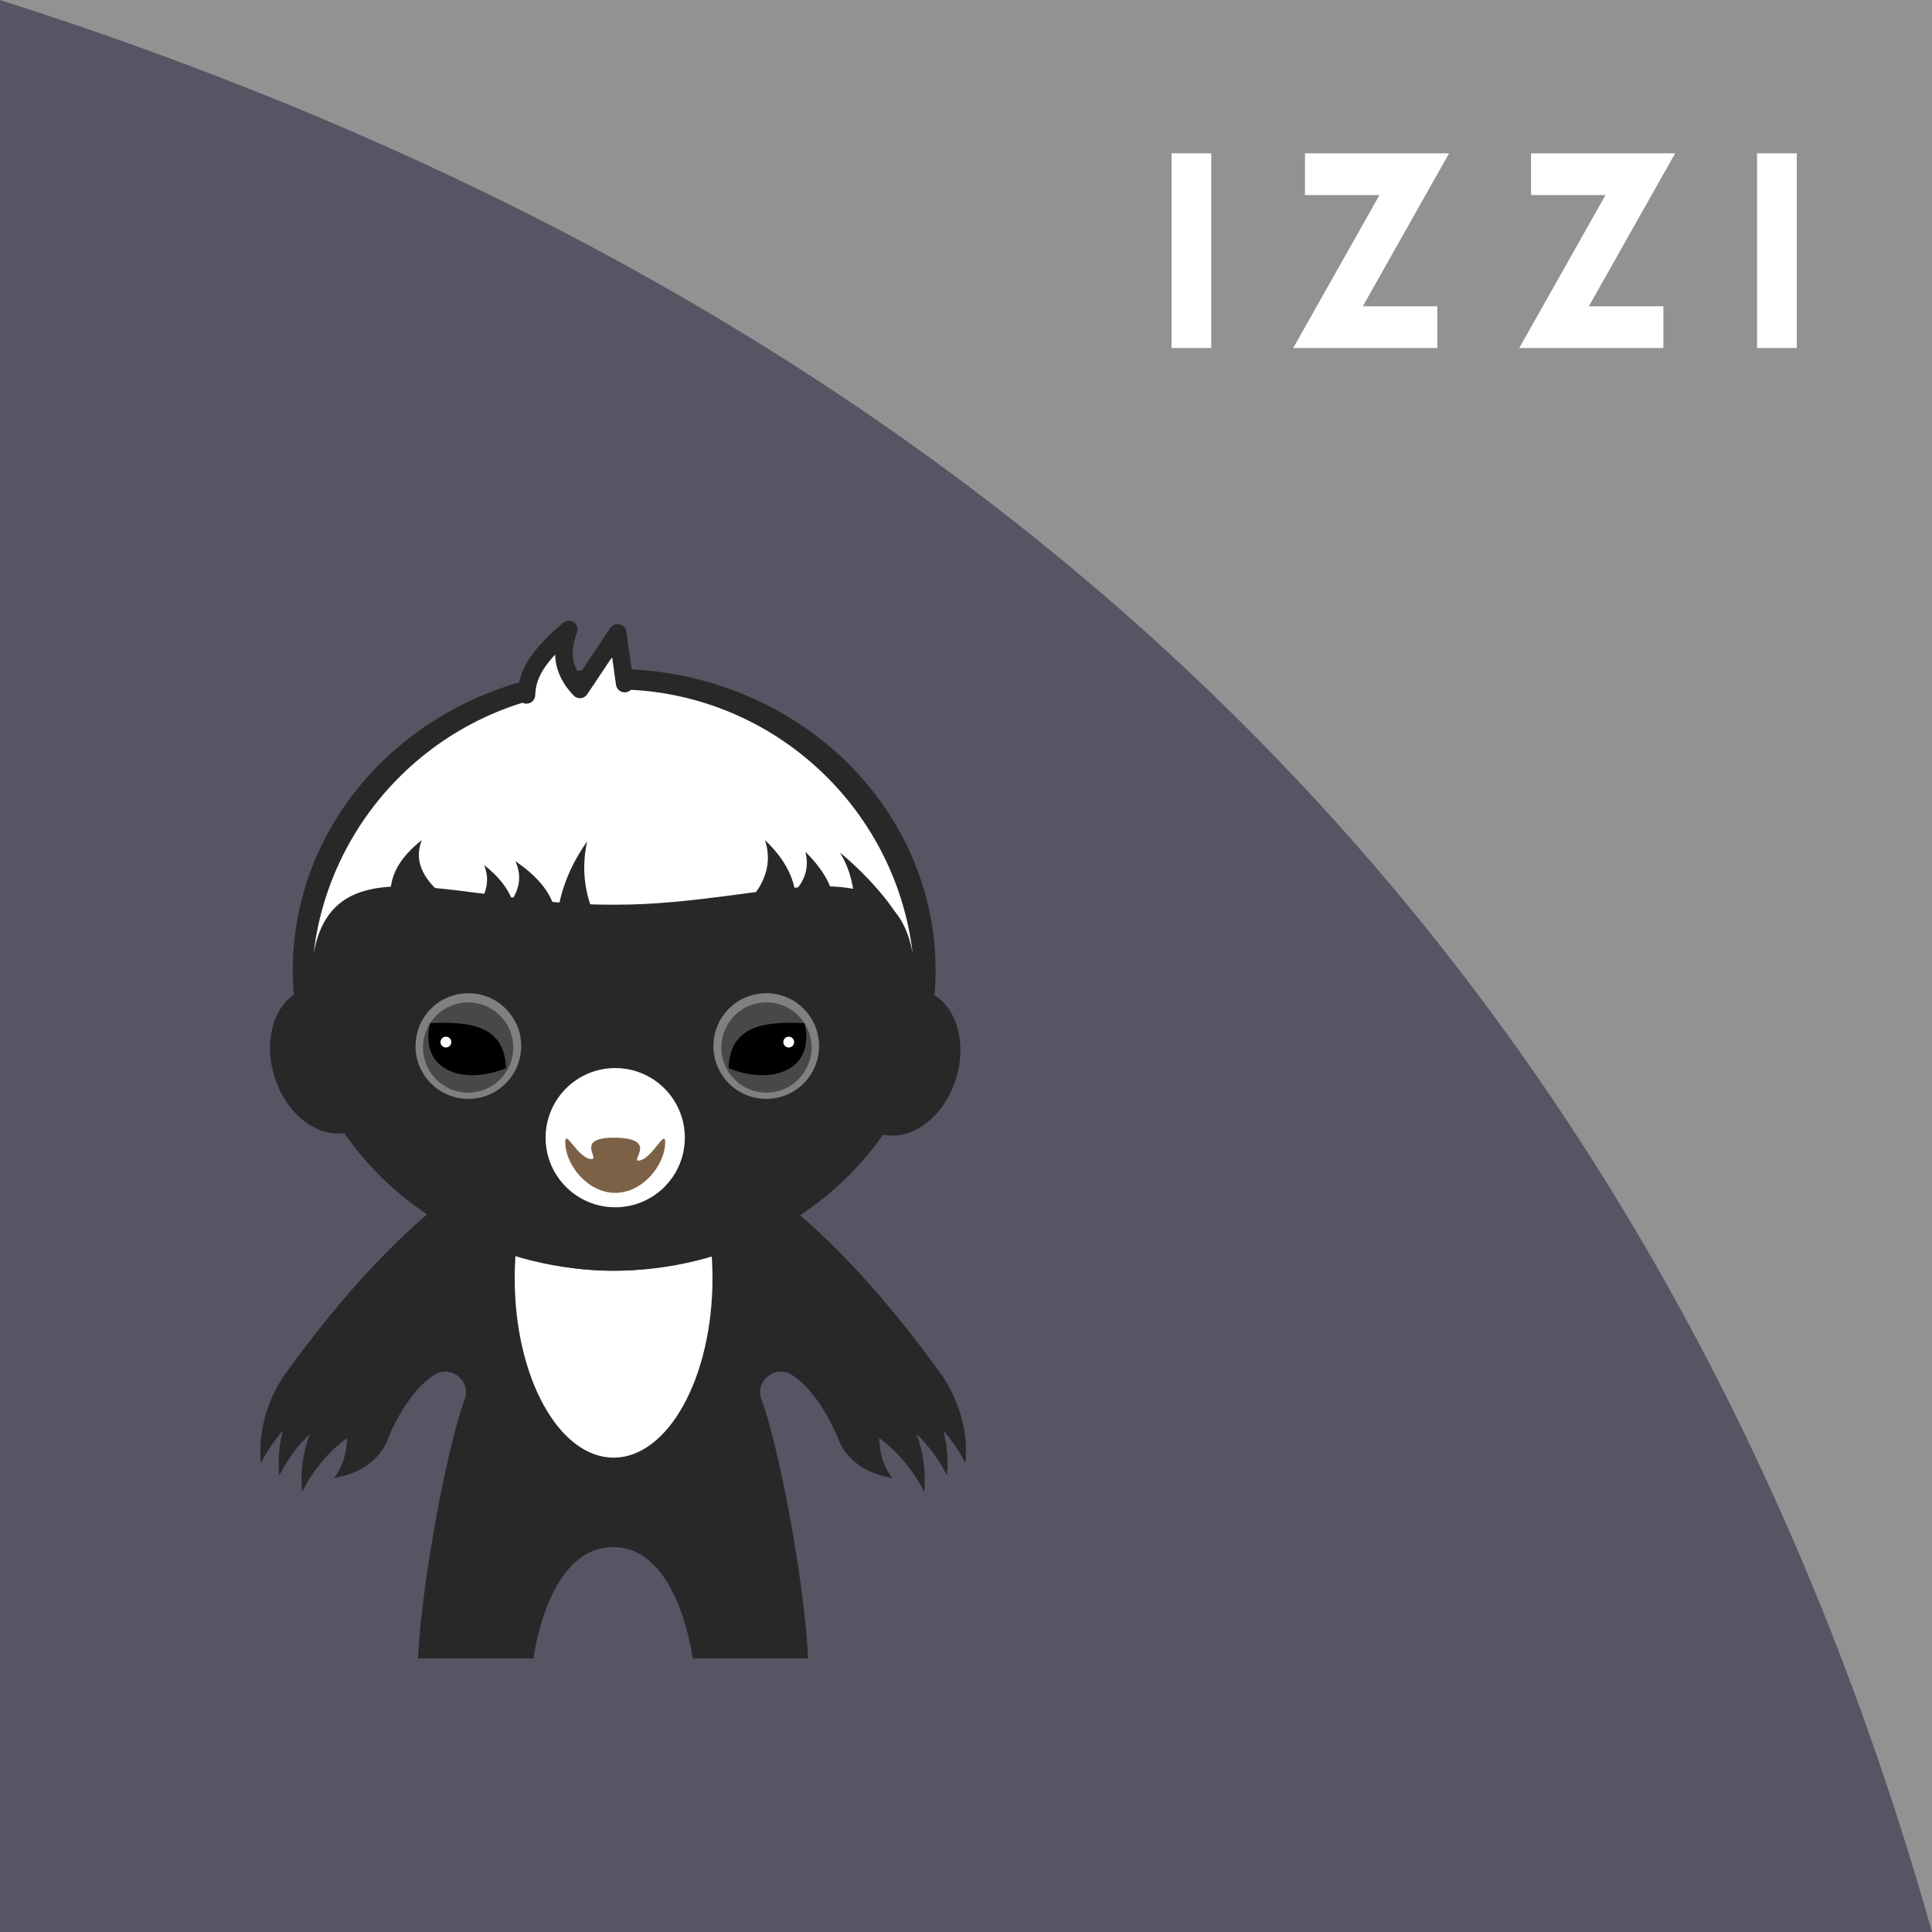 <?xml version="1.0" encoding="UTF-8" standalone="no"?><!DOCTYPE svg PUBLIC "-//W3C//DTD SVG 1.1//EN" "http://www.w3.org/Graphics/SVG/1.1/DTD/svg11.dtd"><svg width="100%" height="100%" viewBox="0 0 768 768" version="1.1" xmlns="http://www.w3.org/2000/svg" xmlns:xlink="http://www.w3.org/1999/xlink" xml:space="preserve" xmlns:serif="http://www.serif.com/" style="fill-rule:evenodd;clip-rule:evenodd;stroke-linecap:round;stroke-linejoin:round;stroke-miterlimit:1.5;"><g><rect x="0" y="0" width="768" height="768" style="fill:#929292;"/><rect x="465.712" y="60.94" width="15.783" height="77.405" style="fill:#fff;fill-rule:nonzero;"/><path d="M548.365,77.527l-29.621,0l0,-16.587l57.294,0l-34.302,60.818l29.62,0l0,16.586l-57.294,0l34.303,-60.817Z" style="fill:#fff;fill-rule:nonzero;"/><path d="M638.224,77.527l-29.62,0l0,-16.587l57.294,0l-34.303,60.818l29.62,0l0,16.586l-57.293,0l34.302,-60.817Z" style="fill:#fff;fill-rule:nonzero;"/><rect x="698.464" y="60.94" width="15.783" height="77.405" style="fill:#fff;fill-rule:nonzero;"/><path d="M0,0c403.414,128.623 659.612,384.452 768,768l-768,0l0,-768Z" style="fill:#575463;"/><g><path d="M372.661,544.297l-0.007,0.003c-36.969,-51.069 -65.615,-69.854 -65.615,-69.854l-63.33,-7.895l-63.332,7.895c0,0 -28.654,18.791 -65.63,69.878l-0.008,-0.003c0,0 -0.939,1.128 -2.26,3.149c-0.019,0.027 -0.038,0.052 -0.057,0.078l0.005,0.004c-3.676,5.642 -10.298,18.252 -8.72,34.127c0,0 2.894,-6.29 8.748,-13.002c-1.338,5.196 -2.081,11.233 -1.422,17.872c0,0 3.981,-8.681 12.096,-16.531c-2.248,6.167 -3.913,14.027 -3.021,22.999c0,0 5.859,-12.826 17.914,-21.392c-0.398,11.061 -5.336,15.894 -5.336,15.894c18.458,-2.9 21.782,-16.202 21.804,-16.292c1.653,-3.954 8.255,-18.511 18.208,-24.718c6.688,-4.172 14.817,2.611 11.983,9.966c-6.251,16.223 -16.933,70.32 -18.517,102.787l45.907,0c0,0 5.391,-44.273 31.638,-44.273c26.246,0 31.636,44.273 31.636,44.273l45.907,0c-1.584,-32.467 -12.265,-86.564 -18.516,-102.787c-2.835,-7.355 5.294,-14.138 11.982,-9.966c10.427,6.502 17.172,22.157 18.407,25.193c0.777,2.377 5.19,13.23 21.659,15.817c0,0 -4.939,-4.833 -5.336,-15.894c12.054,8.566 17.914,21.392 17.914,21.392c0.892,-8.972 -0.774,-16.834 -3.023,-22.999c8.116,7.848 12.096,16.531 12.096,16.531c0.661,-6.639 -0.083,-12.676 -1.42,-17.872c5.852,6.712 8.748,13.002 8.748,13.002c2.155,-21.701 -11.102,-37.382 -11.102,-37.382" style="fill:#282828;fill-rule:nonzero;"/><path d="M283.226,508.13c0,39.38 -17.601,71.305 -39.314,71.305c-21.711,0 -39.312,-31.925 -39.312,-71.305c0,-39.379 17.601,-71.305 39.312,-71.305c21.713,0 39.314,31.926 39.314,71.305" style="fill:#fff;fill-rule:nonzero;"/><ellipse cx="244.148" cy="385.515" rx="127.761" ry="119.615" style="fill:#282828;"/><path d="M243.734,351.322c65.721,0 119.078,-30.99 119.078,34.731c0,65.721 -53.357,119.078 -119.078,119.078c-65.721,0 -119.078,-53.357 -119.078,-119.078c0,-65.721 53.357,-34.731 119.078,-34.731Z" style="fill:#282828;"/><path d="M121.442,393.052c11.745,-3.726 25.315,5.963 30.284,21.624c4.969,15.661 -0.533,31.401 -12.279,35.127c-11.745,3.727 -25.315,-5.962 -30.284,-21.623c-4.969,-15.661 0.533,-31.401 12.279,-35.128Z" style="fill:#282828;"/><path d="M367.68,393.879c-11.746,-3.727 -25.316,5.963 -30.284,21.624c-4.969,15.66 0.533,31.401 12.279,35.127c11.745,3.727 25.315,-5.962 30.284,-21.623c4.969,-15.661 -0.533,-31.401 -12.279,-35.128Z" style="fill:#282828;"/><path d="M207.183,415.822c0,11.6 -9.404,21.003 -21.003,21.003c-11.601,0 -21.004,-9.403 -21.004,-21.003c0,-11.6 9.403,-21.003 21.004,-21.003c11.599,0 21.003,9.403 21.003,21.003" style="fill:#808080;fill-rule:nonzero;"/><path d="M204.041,416.401c0,9.91 -8.034,17.944 -17.944,17.944c-9.91,0 -17.944,-8.034 -17.944,-17.944c0,-9.911 8.034,-17.944 17.944,-17.944c9.91,0 17.944,8.033 17.944,17.944" style="fill:#484848;fill-rule:nonzero;"/><path d="M170.964,406.726c-4.469,18.947 13.37,24.81 30.183,17.879c-0.61,-16.969 -14.204,-18.637 -30.183,-17.879Z"/><circle cx="177.249" cy="414.251" r="2.15" style="fill:#fff;"/><path d="M283.593,415.822c0,11.6 9.404,21.003 21.003,21.003c11.6,0 21.004,-9.403 21.004,-21.003c0,-11.6 -9.404,-21.003 -21.004,-21.003c-11.599,0 -21.003,9.403 -21.003,21.003" style="fill:#808080;fill-rule:nonzero;"/><path d="M286.734,416.401c0,9.91 8.035,17.944 17.944,17.944c9.911,0 17.945,-8.034 17.945,-17.944c0,-9.911 -8.034,-17.944 -17.945,-17.944c-9.909,0 -17.944,8.033 -17.944,17.944" style="fill:#484848;fill-rule:nonzero;"/><path d="M319.812,406.726c4.468,18.947 -13.37,24.81 -30.183,17.879c0.61,-16.969 14.204,-18.637 30.183,-17.879Z"/><circle cx="313.527" cy="414.251" r="2.15" style="fill:#fff;"/><path d="M149.053,350.081c-4.793,-3.695 0.837,-10.144 14.088,-18.606l0,18.606l-14.088,0Z" style="fill:#282828;"/><path d="M243.734,274.045c0.277,-0.002 0.555,-0.003 0.832,-0.003c60.939,0 111.248,45.874 118.246,104.943c-8.376,-45.061 -57.976,-19.356 -117.832,-19.356c-0.416,0 -0.831,-0.001 -1.246,-0.004c-0.415,0.003 -0.83,0.004 -1.246,0.004c-59.856,0 -109.456,-25.705 -117.832,19.356c6.998,-59.069 57.307,-104.943 118.246,-104.943c0.277,0 0.555,0.001 0.832,0.003Z" style="fill:#fff;"/><path d="M155.252,354.753c0.029,-7.519 4.336,-14.427 12.404,-20.797c-3.491,8.856 0.965,17.1 12.404,24.808l-24.808,-4.011Z" style="fill:#282828;"/><path d="M211.738,289.324c-3.504,-8.507 -1.415,-21.636 10.487,-30.564c-0.959,12.144 5.641,20.547 26.104,22.22l-36.591,8.344Z" style="fill:#fff;"/><path d="M226.093,289.497c0.979,-12.02 8.669,-22.536 22.257,-31.729c-6.637,13.731 -0.595,27.465 16.591,41.2l-38.848,-9.471Z" style="fill:#fff;"/><path d="M220.993,371.787c0.029,-13.495 4.336,-25.892 12.404,-37.326c-3.491,15.894 0.965,30.691 12.404,44.524l-24.808,-7.198Z" style="fill:#282828;"/><path d="M316.504,358.972c-0.029,-9.044 -4.336,-17.353 -12.404,-25.016c3.491,10.652 -0.964,20.569 -12.404,29.84l24.808,-4.824Z" style="fill:#282828;"/><path d="M204.868,364.676c-0.028,-7.519 -4.336,-14.426 -12.404,-20.797c3.491,8.856 -0.964,17.101 -12.404,24.808l24.808,-4.011Z" style="fill:#282828;"/><path d="M331.508,363.673c1.176,-8.298 -2.826,-16.662 -11.381,-25.086c2.72,10.371 -3.898,18.692 -18.722,25.209l30.103,-0.123Z" style="fill:#282828;"/><path d="M220.993,365.726c-0.037,-8.459 -5.636,-16.231 -16.125,-23.397c4.539,9.963 -1.253,19.238 -16.125,27.909l32.25,-4.512Z" style="fill:#282828;"/><path d="M358.677,369.927c-0.028,-7.519 -16.739,-24.639 -24.808,-31.009c5.737,8.855 10.325,28.264 -3.721,35.971l28.529,-4.962Z" style="fill:#282828;"/><circle cx="244.561" cy="452.248" r="27.672" style="fill:#fff;"/><path d="M209.272,276.218c0.232,-9.37 6.004,-16.589 16.821,-25.958c-3.031,7.927 -3.124,15.854 4.435,23.782l14.989,-22.459l2.812,20.143" style="fill:none;stroke:#282828;stroke-width:7px;"/><path d="M264.42,454.006c0,-5.377 -5.173,6.7 -10.465,7.361c-3.61,0.45 8.004,-8.897 -9.394,-9.115c-16.407,-0.206 -5.94,8.561 -9.408,8.506c-5.354,-0.087 -10.451,-12.239 -10.451,-6.752c0,9.044 8.89,20.177 19.859,20.177c10.968,0 19.859,-11.133 19.859,-20.177" style="fill:#7d6147;fill-rule:nonzero;"/></g></g></svg>